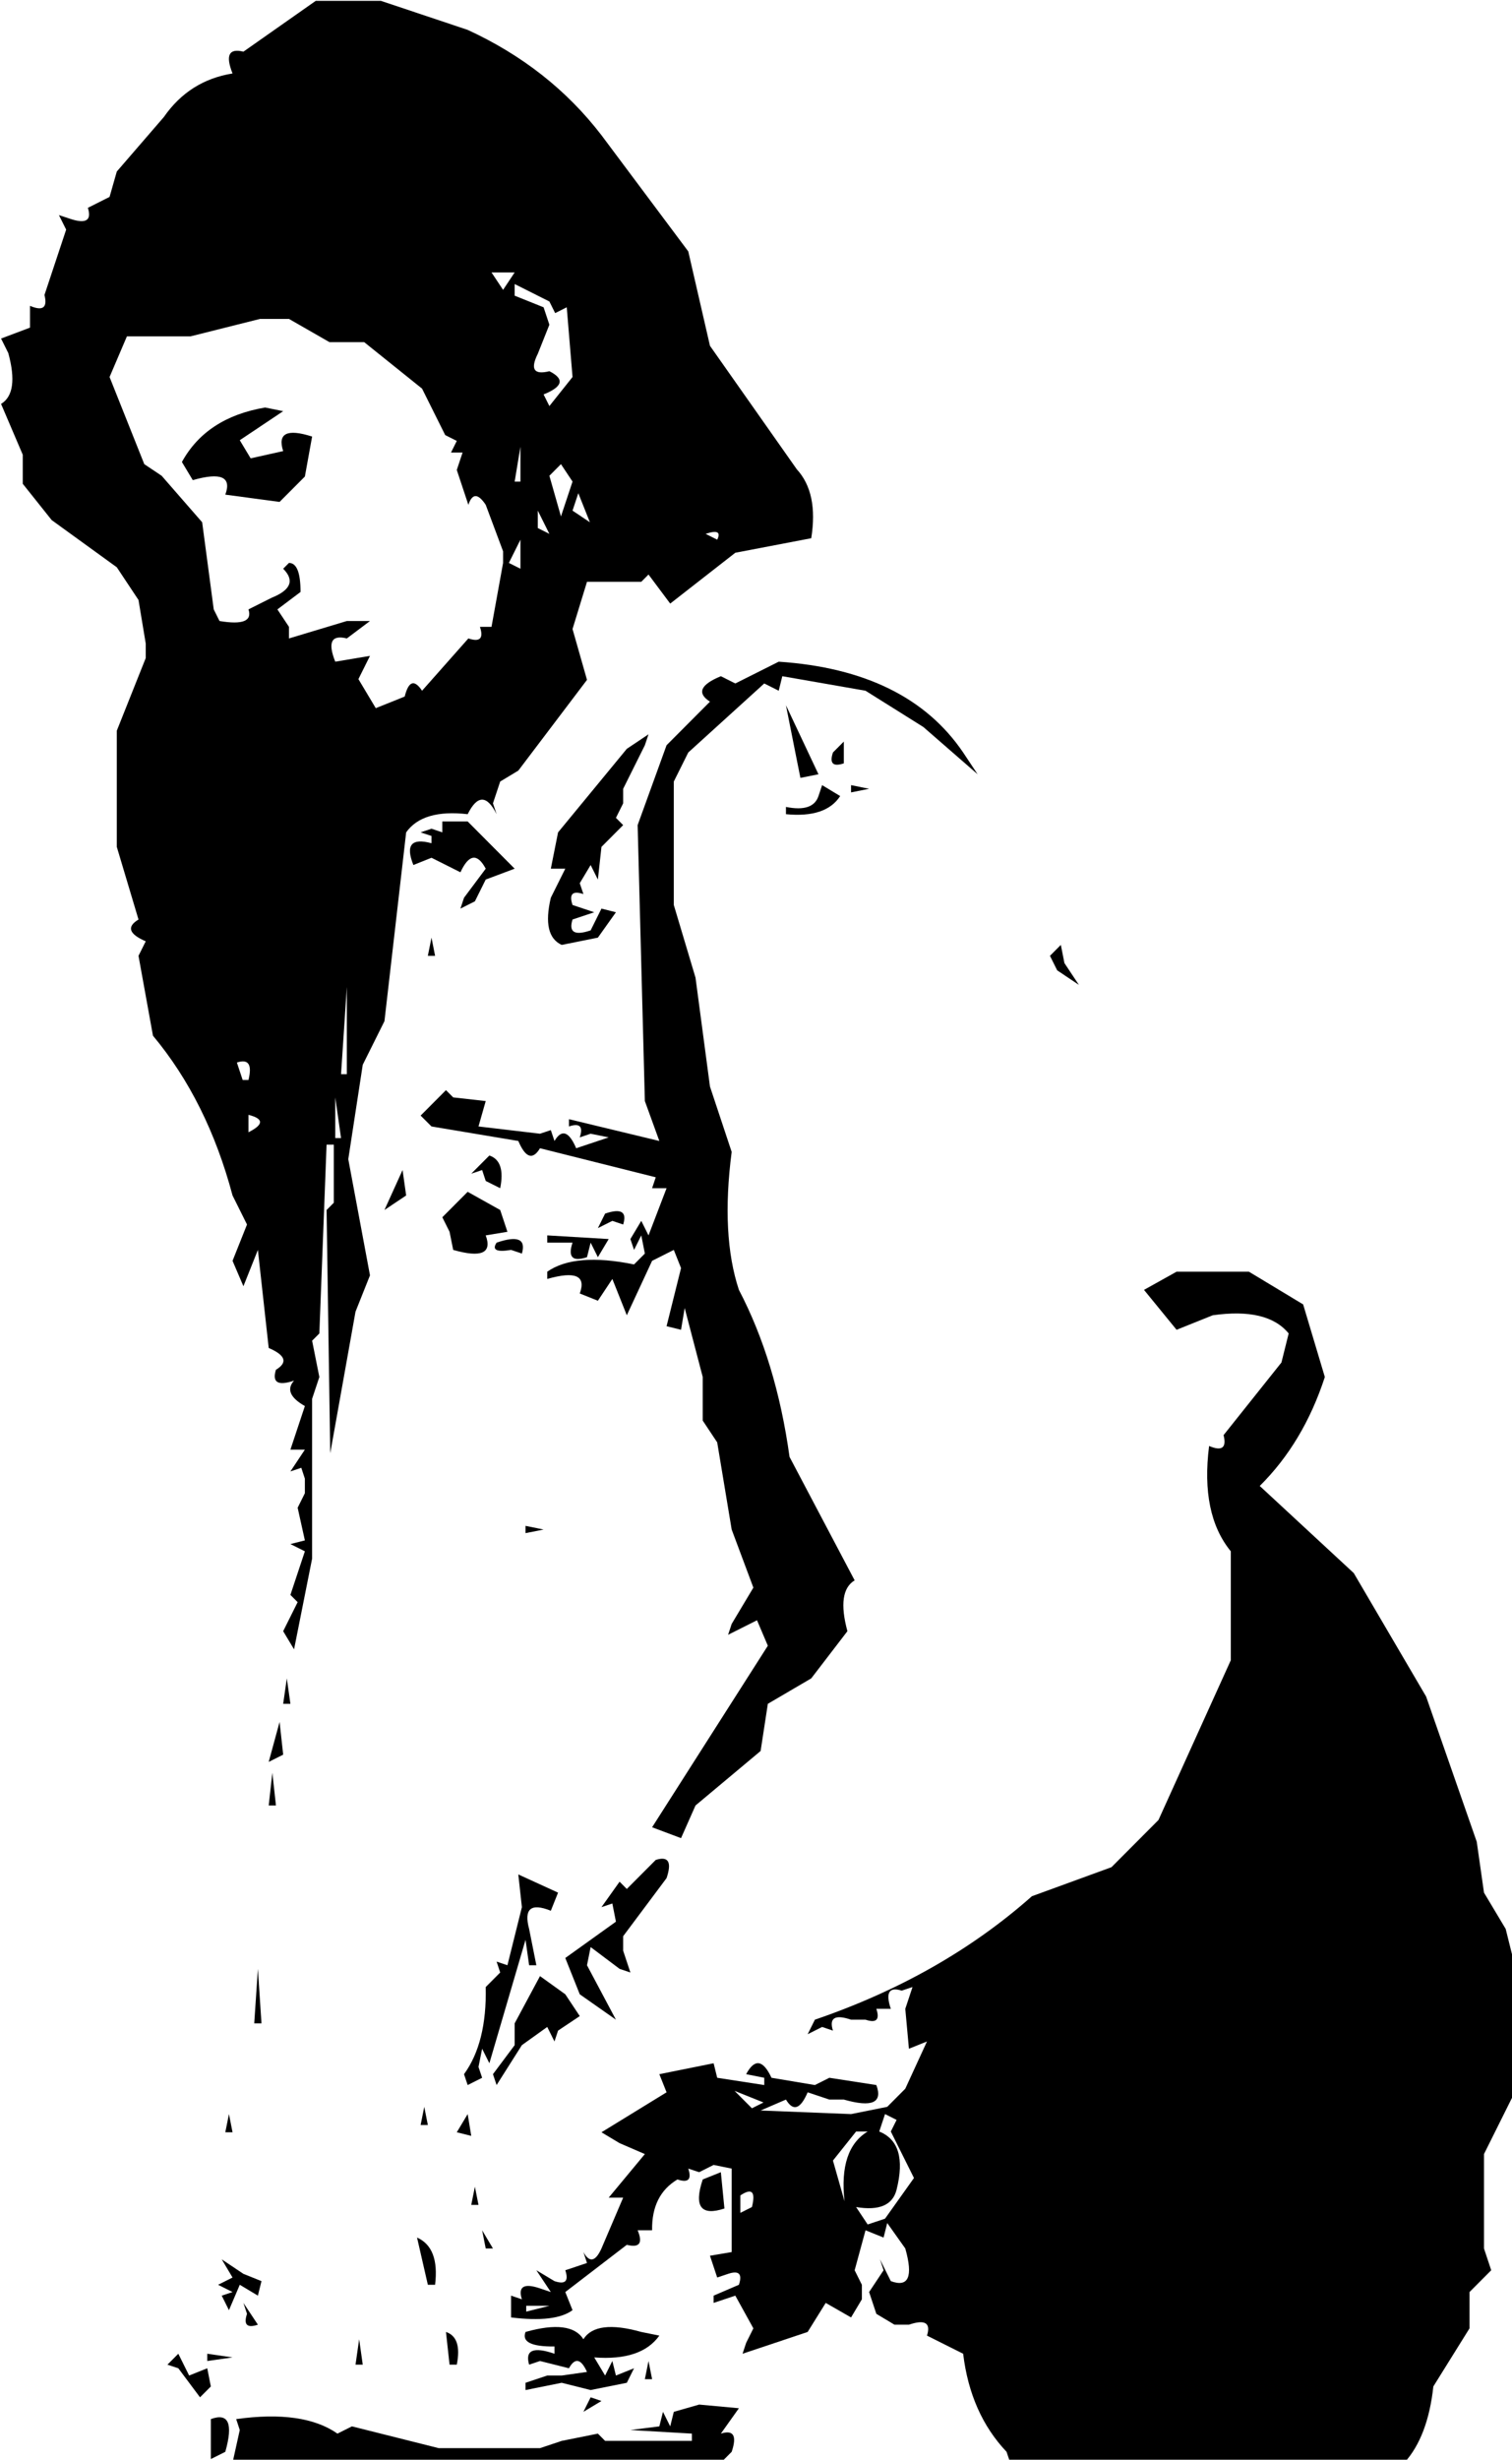 <?xml version="1.0" encoding="utf-8"?>
<svg xmlns="http://www.w3.org/2000/svg" viewBox="604.284 472.606 291.964 474.68" width="291.964px" height="474.68px" preserveAspectRatio="none"><g transform="matrix(1.844, 0, 0, 1.844, -797.668, -356.931)" style="" id="object-0"><g transform="matrix(0.606, 0, 0, 0.608, 635.401, 449.185)" style=""><path d="M 260.63 1.25 L 271.88 1.25 L 286.88 6.25 Q 301.02 12.73 310 24.38 L 325 44.38 L 328.75 60.63 L 343.75 81.88 Q 347.5 85.94 346.25 93.75 L 333.13 96.25 L 321.88 105 L 318.13 100 L 316.88 101.25 L 307.5 101.25 L 305 109.38 L 307.5 118.13 L 295.63 133.75 L 292.5 135.63 L 291.25 139.38 L 291.88 141.25 Q 289.38 136.25 286.88 141.25 Q 279.11 140.36 276.25 144.38 L 272.5 176.88 L 268.75 184.38 L 266.25 200.63 L 270 220.63 L 267.5 226.88 L 263.13 251.25 L 262.5 209.38 L 263.75 208.13 L 263.75 198.13 L 262.5 198.13 L 261.25 230.63 L 260 231.88 L 261.25 238.13 L 260 241.88 L 260 269.38 L 256.88 285 L 255 281.88 L 257.5 276.88 L 256.25 275.63 L 258.75 268.13 L 256.25 266.88 L 258.75 266.25 L 257.5 260.63 L 258.75 258.13 L 258.75 255.63 L 258.13 253.75 L 256.25 254.38 L 258.75 250.63 L 256.25 250.63 L 258.75 243.13 Q 254.9 240.94 256.88 238.75 Q 252.71 240.16 253.75 236.88 Q 256.87 235 252.5 233.13 L 250.63 216.25 L 248.13 222.5 L 246.25 218.13 L 248.75 211.88 L 246.25 206.88 Q 241.9 190.6 232.5 179.38 L 230 165.63 L 231.25 163.13 Q 226.88 161.25 230 159.38 L 226.25 146.88 L 226.25 126.88 L 231.25 114.38 L 231.25 111.88 L 230 104.38 L 226.25 98.75 L 215 90.63 L 210 84.38 L 210 79.38 L 206.25 70.63 Q 209.38 68.75 207.5 61.88 L 206.25 59.38 L 211.25 57.5 L 211.25 53.75 Q 214.58 55.16 213.75 51.88 L 217.5 40.63 L 216.25 38.13 L 218.13 38.75 Q 222.29 40.16 221.25 36.88 L 225 35 L 226.25 30.63 L 234.38 21.25 Q 238.77 14.95 246.25 13.75 Q 244.37 9.06 248.13 10 L 260.63 1.25 Z M 291 48 L 293 51 L 295 48 L 291 48 Z M 295 50 L 295 52 L 300 54 L 301 57 L 299 62 Q 297 66 301 65 Q 305 67 300 69 L 301 71 L 305 66 L 304 54 L 302 55 L 301 53 L 295 50 Z M 251 56 L 239 59 L 228 59 L 225 66 L 231 81 L 234 83 L 241 91 L 243 106 L 244 108 Q 250 109 249 106 L 253 104 Q 258 102 255 99 L 256 98 Q 258 98 258 103 L 254 106 L 256 109 L 256 111 L 266 108 L 270 108 L 266 111 Q 262 110 264 115 L 270 114 L 268 118 L 271 123 L 276 121 Q 277 117 279 120 L 287 111 Q 290 112 289 109 L 291 109 L 293 98 L 293 96 L 290 88 Q 288 85 287 88 L 285 82 L 286 79 L 284 79 L 285 77 L 283 76 L 279 68 L 269 60 L 263 60 L 256 56 L 251 56 Z M 296 78 L 295 84 L 296 84 L 296 78 Z M 303 81 L 301 83 L 303 90 L 305 84 L 303 81 Z M 306 86 L 305 89 L 308 91 L 306 86 Z M 299 89 L 299 92 L 301 93 L 299 89 Z M 328 93 L 330 94 Q 331 92 328 93 Z M 296 94 L 294 98 L 296 99 L 296 94 Z M 266 171 L 265 186 L 266 186 L 266 171 Z M 247 184 L 248 187 L 249 187 Q 250 183 247 184 Z M 264 190 L 264 197 L 265 197 L 264 190 Z M 249 193 L 249 196 Q 253 194 249 193 Z M 313 198 Q 311 202 314 201 L 315 198 L 313 198 Z M 316 199 L 316 201 L 319 199 L 316 199 Z " style="fill: rgba(0, 0, 0, 1);"/><path d="M 251.88 71.25 L 255 71.88 L 247.5 76.88 L 249.38 80 L 255 78.75 Q 253.5 74.17 260 76.25 L 258.75 83.13 L 254.38 87.5 L 245 86.25 Q 246.69 81.67 239.38 83.75 L 237.5 80.63 Q 241.72 72.97 251.88 71.25 Z " style="fill: rgba(0, 0, 0, 1);"/><path d="M 340.63 115 Q 362.88 116.49 372.5 130.63 L 375 134.38 L 365.63 126.25 L 355.63 120 L 341.25 117.5 L 340.63 120 L 338.13 118.75 L 325 130.63 L 322.5 135.63 L 322.5 156.88 L 326.25 169.38 L 328.75 188.13 L 332.5 199.38 Q 330.63 213.75 333.75 223.13 Q 340.21 235.42 342.5 251.88 L 353.75 273.13 Q 350.63 275 352.5 281.88 L 346.25 290 L 338.75 294.38 L 337.5 302.5 L 326.25 311.88 L 323.75 317.5 L 318.75 315.63 L 338.75 284.38 L 336.88 280 L 331.88 282.5 L 332.5 280.63 L 336.25 274.38 L 332.5 264.38 L 330 249.38 L 327.5 245.63 L 327.5 238.13 L 324.38 226.25 L 323.75 230 L 321.25 229.38 L 323.75 219.38 L 322.5 216.25 L 318.75 218.13 L 314.38 227.5 L 311.88 221.25 L 309.38 225 L 306.25 223.75 Q 307.94 219.17 300.63 221.25 L 300.63 220 Q 305.42 216.67 315.63 218.75 L 317.5 216.88 L 316.88 213.75 L 315.63 216.25 L 315 214.38 L 316.88 211.25 L 318.13 213.75 L 321.25 205.63 L 318.75 205.63 L 319.38 203.75 L 299.38 198.75 Q 297.5 201.87 295.63 197.5 L 280.63 195 L 278.75 193.13 L 283.13 188.75 L 284.38 190 L 290 190.63 L 288.75 195 L 299.38 196.25 L 301.25 195.63 L 301.88 197.5 Q 303.75 194.37 305.63 198.75 L 311.25 196.88 L 308.13 196.25 L 306.25 196.88 Q 307.19 194.06 304.38 195 L 304.38 193.75 L 320 197.5 L 317.5 190.63 L 316.25 143.13 L 321.25 129.38 L 328.75 121.88 Q 325.31 119.69 330.63 117.5 L 333.13 118.75 L 340.63 115 Z " style="fill: rgba(0, 0, 0, 1);"/><path d="M 341.88 122.5 L 347.5 134.38 L 344.38 135 L 343.75 131.88 L 341.88 122.5 Z " style="fill: rgba(0, 0, 0, 1);"/><path d="M 318.13 127.5 L 317.5 129.38 L 313.75 136.88 L 313.75 139.38 L 312.5 141.88 L 313.75 143.13 L 310 146.88 L 309.38 152.5 L 308.13 150 L 306.25 153.13 L 306.88 155 Q 304.06 154.06 305 156.88 L 308.75 158.13 L 305 159.38 Q 303.96 162.66 308.13 161.25 L 310 157.5 L 312.5 158.13 L 309.38 162.5 L 303.13 163.75 Q 299.69 162.19 301.25 155.63 L 303.75 150.63 L 301.25 150.63 L 302.5 144.38 L 314.38 130 L 318.13 127.5 Z " style="fill: rgba(0, 0, 0, 1);"/><path d="M 351.88 128.75 L 351.88 132.5 Q 349.06 133.44 350 130.63 L 351.88 128.75 Z " style="fill: rgba(0, 0, 0, 1);"/><path d="M 348.13 136.25 L 351.25 138.13 Q 348.79 141.92 341.88 141.25 L 341.88 140 Q 346.56 140.94 347.5 138.13 L 348.13 136.25 Z " style="fill: rgba(0, 0, 0, 1);"/><path d="M 353.13 136.25 L 356.25 136.88 L 353.13 137.5 L 353.13 136.25 Z " style="fill: rgba(0, 0, 0, 1);"/><path d="M 282.5 142.5 L 286.88 142.5 L 295 150.63 L 290 152.5 L 288.13 156.25 L 285.63 157.5 L 286.25 155.63 L 290 150.63 Q 287.81 146.56 285.63 151.25 L 280.63 148.75 L 277.5 150 Q 275.42 144.84 280.63 146.25 L 280.63 145 L 278.75 144.38 L 280.63 143.75 L 282.5 144.38 L 282.5 142.5 Z " style="fill: rgba(0, 0, 0, 1);"/><path d="M 280.63 162.5 L 281.25 165.63 L 280 165.63 L 280.63 162.5 Z " style="fill: rgba(0, 0, 0, 1);"/><path d="M 389.38 163.75 L 390 166.88 L 392.5 170.63 L 388.75 168.13 L 387.5 165.63 L 389.38 163.75 Z " style="fill: rgba(0, 0, 0, 1);"/><path d="M 290.63 200 Q 293.44 200.94 292.5 205.63 L 290 204.38 L 289.38 202.5 L 287.5 203.13 L 290.63 200 Z " style="fill: rgba(0, 0, 0, 1);"/><path d="M 275.63 202.5 L 276.25 206.88 L 272.5 209.38 L 275.63 202.5 Z " style="fill: rgba(0, 0, 0, 1);"/><path d="M 286.88 206.25 L 292.5 209.38 L 293.75 213.13 L 290 213.75 Q 291.69 218.33 284.38 216.25 L 283.75 213.13 L 282.5 210.63 L 286.88 206.25 Z " style="fill: rgba(0, 0, 0, 1);"/><path d="M 310.63 210 Q 314.79 208.59 313.75 211.88 L 311.88 211.25 L 309.38 212.5 L 310.63 210 Z " style="fill: rgba(0, 0, 0, 1);"/><path d="M 300.63 213.75 L 311.25 214.38 L 309.38 217.5 L 308.13 215 L 307.5 217.5 Q 303.75 218.75 305 215 L 300.63 215 L 300.63 213.75 Z " style="fill: rgba(0, 0, 0, 1);"/><path d="M 291.88 215 Q 297.34 213.13 296.25 216.88 L 294.38 216.25 Q 290.63 216.88 291.88 215 Z " style="fill: rgba(0, 0, 0, 1);"/><path d="M 409.38 220 L 421.88 220 L 431.25 225.63 L 435 238.13 Q 431.3 249.43 423.75 256.88 L 440 271.88 L 452.5 293.13 L 461.25 318.13 L 462.5 326.88 L 466.25 333.13 L 467.5 338.13 L 467.5 361.88 L 462.5 371.88 L 462.5 388.13 L 463.75 391.88 L 460 395.63 L 460 401.88 L 453.75 411.88 Q 452.81 420.52 448.75 425 L 380.63 425 L 380 423.13 Q 373.75 416.56 372.5 406.25 L 366.25 403.13 Q 367.29 399.84 363.13 401.25 L 360.63 401.25 L 357.5 399.38 L 356.25 395.63 L 358.75 391.88 L 358.13 390 L 360 393.75 Q 364.58 395.44 362.5 388.13 L 359.38 383.75 L 358.75 386.25 L 355.63 385 L 353.75 391.88 L 355 394.38 L 355 396.88 L 353.13 400 L 348.75 397.5 L 345.63 402.5 L 334.38 406.25 L 335 404.38 L 336.25 401.88 L 333.13 396.25 L 329.38 397.5 L 329.38 396.25 L 333.75 394.38 Q 334.69 391.56 331.88 392.5 L 330 393.13 L 328.75 389.38 L 332.5 388.75 L 332.5 374.38 L 329.38 373.75 L 326.88 375 L 325 374.38 Q 325.94 377.19 323.13 376.25 Q 318.65 378.91 318.75 385 L 316.25 385 Q 317.66 388.33 314.38 387.5 L 303.75 395.63 L 305 398.75 Q 302.03 400.94 294.38 400 L 294.38 396.25 L 296.25 396.88 Q 295.21 393.59 299.38 395 L 301.25 395.63 L 298.75 391.88 L 301.88 393.75 Q 304.69 394.69 303.75 391.88 L 307.5 390.63 L 306.88 388.75 Q 308.44 391.56 310 388.13 L 313.75 379.38 L 311.25 379.38 L 317.5 371.88 L 313.13 370 L 310 368.13 L 321.25 361.25 L 320 358.13 L 329.38 356.25 L 330 358.75 L 338.13 360 L 338.13 358.75 L 335 358.13 Q 337.19 354.06 339.38 358.75 L 346.88 360 L 349.38 358.75 L 357.5 360 Q 359.19 364.58 351.88 362.5 L 349.38 362.5 L 345.63 361.25 Q 343.75 365.63 341.88 362.5 L 337.5 364.38 L 353.13 365 L 359.38 363.75 L 362.5 360.63 L 366.25 352.5 L 363.13 353.75 L 362.5 346.88 L 363.75 343.13 L 361.88 343.75 Q 358.59 342.71 360 346.88 L 357.5 346.88 Q 358.44 349.69 355.63 348.75 L 353.13 348.75 Q 348.96 347.34 350 350.63 L 348.13 350 L 345.63 351.25 L 346.88 348.75 Q 368.78 341.28 384.38 327.5 L 398.13 322.5 L 406.25 314.38 L 418.75 286.88 L 418.75 268.13 Q 413.5 261.73 415 250 Q 418.33 251.41 417.5 248.13 L 427.5 235.63 L 428.75 230.63 Q 425.09 226.16 415.63 227.5 L 409.38 230 L 403.75 223.13 L 409.38 220 Z M 333 361 L 336 364 L 338 363 L 333 361 Z M 359 365 L 358 368 Q 363 370 361 378 Q 360 382 354 381 L 356 384 L 359 383 L 364 376 L 360 368 L 361 366 L 359 365 Z M 354 368 L 350 373 L 352 380 Q 351 371 356 368 L 354 368 Z M 334 379 L 334 382 L 336 381 Q 337 377 334 379 Z M 297 398 L 297 399 L 301 398 L 297 398 Z " style="fill: rgba(0, 0, 0, 1);"/><path d="M 296.88 263.75 L 300 264.38 L 296.88 265 L 296.88 263.75 Z " style="fill: rgba(0, 0, 0, 1);"/><path d="M 255.63 290 L 256.25 294.38 L 255 294.38 L 255.63 290 Z " style="fill: rgba(0, 0, 0, 1);"/><path d="M 254.38 297.5 L 255 303.13 L 252.5 304.38 L 254.38 297.5 Z " style="fill: rgba(0, 0, 0, 1);"/><path d="M 253.13 306.25 L 253.75 311.88 L 252.5 311.88 L 253.13 306.25 Z " style="fill: rgba(0, 0, 0, 1);"/><path d="M 319.38 321.25 Q 322.66 320.21 321.25 324.38 L 313.75 334.38 L 313.75 336.88 L 315 340.63 L 313.13 340 L 308.13 336.25 L 307.5 339.38 L 312.5 348.75 L 306.25 344.38 L 303.75 338.13 L 312.5 331.88 L 311.88 328.75 L 310 329.38 L 313.13 325 L 314.38 326.25 L 319.38 321.25 Z " style="fill: rgba(0, 0, 0, 1);"/><path d="M 295.63 323.75 L 302.5 326.88 L 301.25 330 Q 296.09 327.92 297.5 333.13 L 298.75 339.38 L 297.5 339.38 L 296.88 335 L 290.63 356.25 L 289.38 353.75 L 288.75 356.88 L 289.38 358.75 L 286.88 360 L 286.25 358.13 Q 290.21 352.71 290 343.13 L 292.5 340.63 L 291.88 338.75 L 293.75 339.38 L 296.25 329.38 L 295.63 323.75 Z " style="fill: rgba(0, 0, 0, 1);"/><path d="M 305.63 326.25 L 304.38 328.75 L 305.63 326.25 Z " style="fill: rgba(0, 0, 0, 1);"/><path d="M 250.63 340 L 251.25 349.38 L 250 349.38 L 250.63 340 Z " style="fill: rgba(0, 0, 0, 1);"/><path d="M 299.38 341.25 L 303.75 344.38 L 306.25 348.13 L 302.5 350.63 L 301.88 352.5 L 300.63 350 L 296.25 353.13 L 291.88 360 L 291.25 358.13 L 295 353.13 L 295 349.38 L 299.38 341.25 Z " style="fill: rgba(0, 0, 0, 1);"/><path d="M 279.38 363.75 L 280 366.88 L 278.75 366.88 L 279.38 363.75 Z " style="fill: rgba(0, 0, 0, 1);"/><path d="M 245.63 365 L 246.25 368.13 L 245 368.13 L 245.63 365 Z " style="fill: rgba(0, 0, 0, 1);"/><path d="M 286.88 365 L 287.5 368.75 L 285 368.13 L 286.88 365 Z " style="fill: rgba(0, 0, 0, 1);"/><path d="M 330.63 375 L 331.25 381.25 Q 325.16 383.25 327.5 376.25 L 330.63 375 Z " style="fill: rgba(0, 0, 0, 1);"/><path d="M 288.13 377.5 L 288.75 380.63 L 287.5 380.63 L 288.13 377.5 Z " style="fill: rgba(0, 0, 0, 1);"/><path d="M 289.38 385 L 291.25 388.13 L 290 388.13 L 289.38 385 Z " style="fill: rgba(0, 0, 0, 1);"/><path d="M 278.13 386.25 Q 282.03 387.97 281.25 394.38 L 280 394.38 L 278.13 386.25 Z " style="fill: rgba(0, 0, 0, 1);"/><path d="M 244.38 390 L 248.13 392.5 L 251.25 393.75 L 250.63 396.25 L 247.5 394.38 L 245.63 398.75 L 244.38 396.25 L 246.25 395.63 L 243.75 394.38 L 246.25 393.13 L 244.38 390 Z " style="fill: rgba(0, 0, 0, 1);"/><path d="M 248.13 397.5 L 250.63 401.25 Q 247.81 402.19 248.75 399.38 L 248.13 397.5 Z " style="fill: rgba(0, 0, 0, 1);"/><path d="M 283.13 402.5 Q 285.94 403.44 285 408.13 L 283.75 408.13 L 283.13 402.5 Z " style="fill: rgba(0, 0, 0, 1);"/><path d="M 296.88 402.5 Q 304.69 400.31 306.88 403.75 Q 309.06 400.31 316.88 402.5 L 320 403.13 Q 316.88 407.5 308.75 406.88 L 310.63 410 L 311.88 407.5 L 312.5 410 L 315.63 408.75 L 314.38 411.25 L 308.13 412.5 L 303.13 411.25 L 296.88 412.5 L 296.88 411.25 L 300.63 410 L 303.13 410 L 307.5 409.38 Q 305.94 405.94 304.38 408.75 L 299.38 407.5 L 297.5 408.13 Q 296.41 404.37 301.88 406.25 L 301.88 405 Q 295.88 405.06 296.88 402.5 Z " style="fill: rgba(0, 0, 0, 1);"/><path d="M 268.13 403.75 L 268.75 408.13 L 267.5 408.13 L 268.13 403.75 Z " style="fill: rgba(0, 0, 0, 1);"/><path d="M 236.88 406.25 L 238.75 410 L 241.88 408.75 L 242.5 411.88 L 240.63 413.75 L 236.88 408.75 L 235 408.13 L 236.88 406.25 Z " style="fill: rgba(0, 0, 0, 1);"/><path d="M 241.88 406.25 L 246.25 406.88 L 241.88 407.5 L 241.88 406.25 Z " style="fill: rgba(0, 0, 0, 1);"/><path d="M 318.13 407.5 L 318.75 410.63 L 317.5 410.63 L 318.13 407.5 Z " style="fill: rgba(0, 0, 0, 1);"/><path d="M 308.13 413.75 L 310 414.38 L 306.88 416.25 L 308.13 413.75 Z " style="fill: rgba(0, 0, 0, 1);"/><path d="M 326.88 415 L 333.75 415.63 L 330.63 420 Q 333.91 418.96 332.5 423.13 L 330.63 425 L 246.25 425 L 247.5 419.38 L 246.88 417.5 Q 258.48 415.89 264.38 420 L 266.88 418.75 L 281.88 422.5 L 299.38 422.5 L 303.13 421.25 L 309.38 420 L 310.63 421.25 L 325.63 421.25 L 325.63 420 L 315 419.38 L 320 418.75 L 320.63 416.25 L 321.88 418.75 L 322.5 416.25 L 326.88 415 Z " style="fill: rgba(0, 0, 0, 1);"/><path d="M 242.5 417.5 Q 247.08 415.81 245 423.13 L 242.5 424.38 L 242.5 417.5 Z " style="fill: rgba(0, 0, 0, 1);"/></g></g></svg>